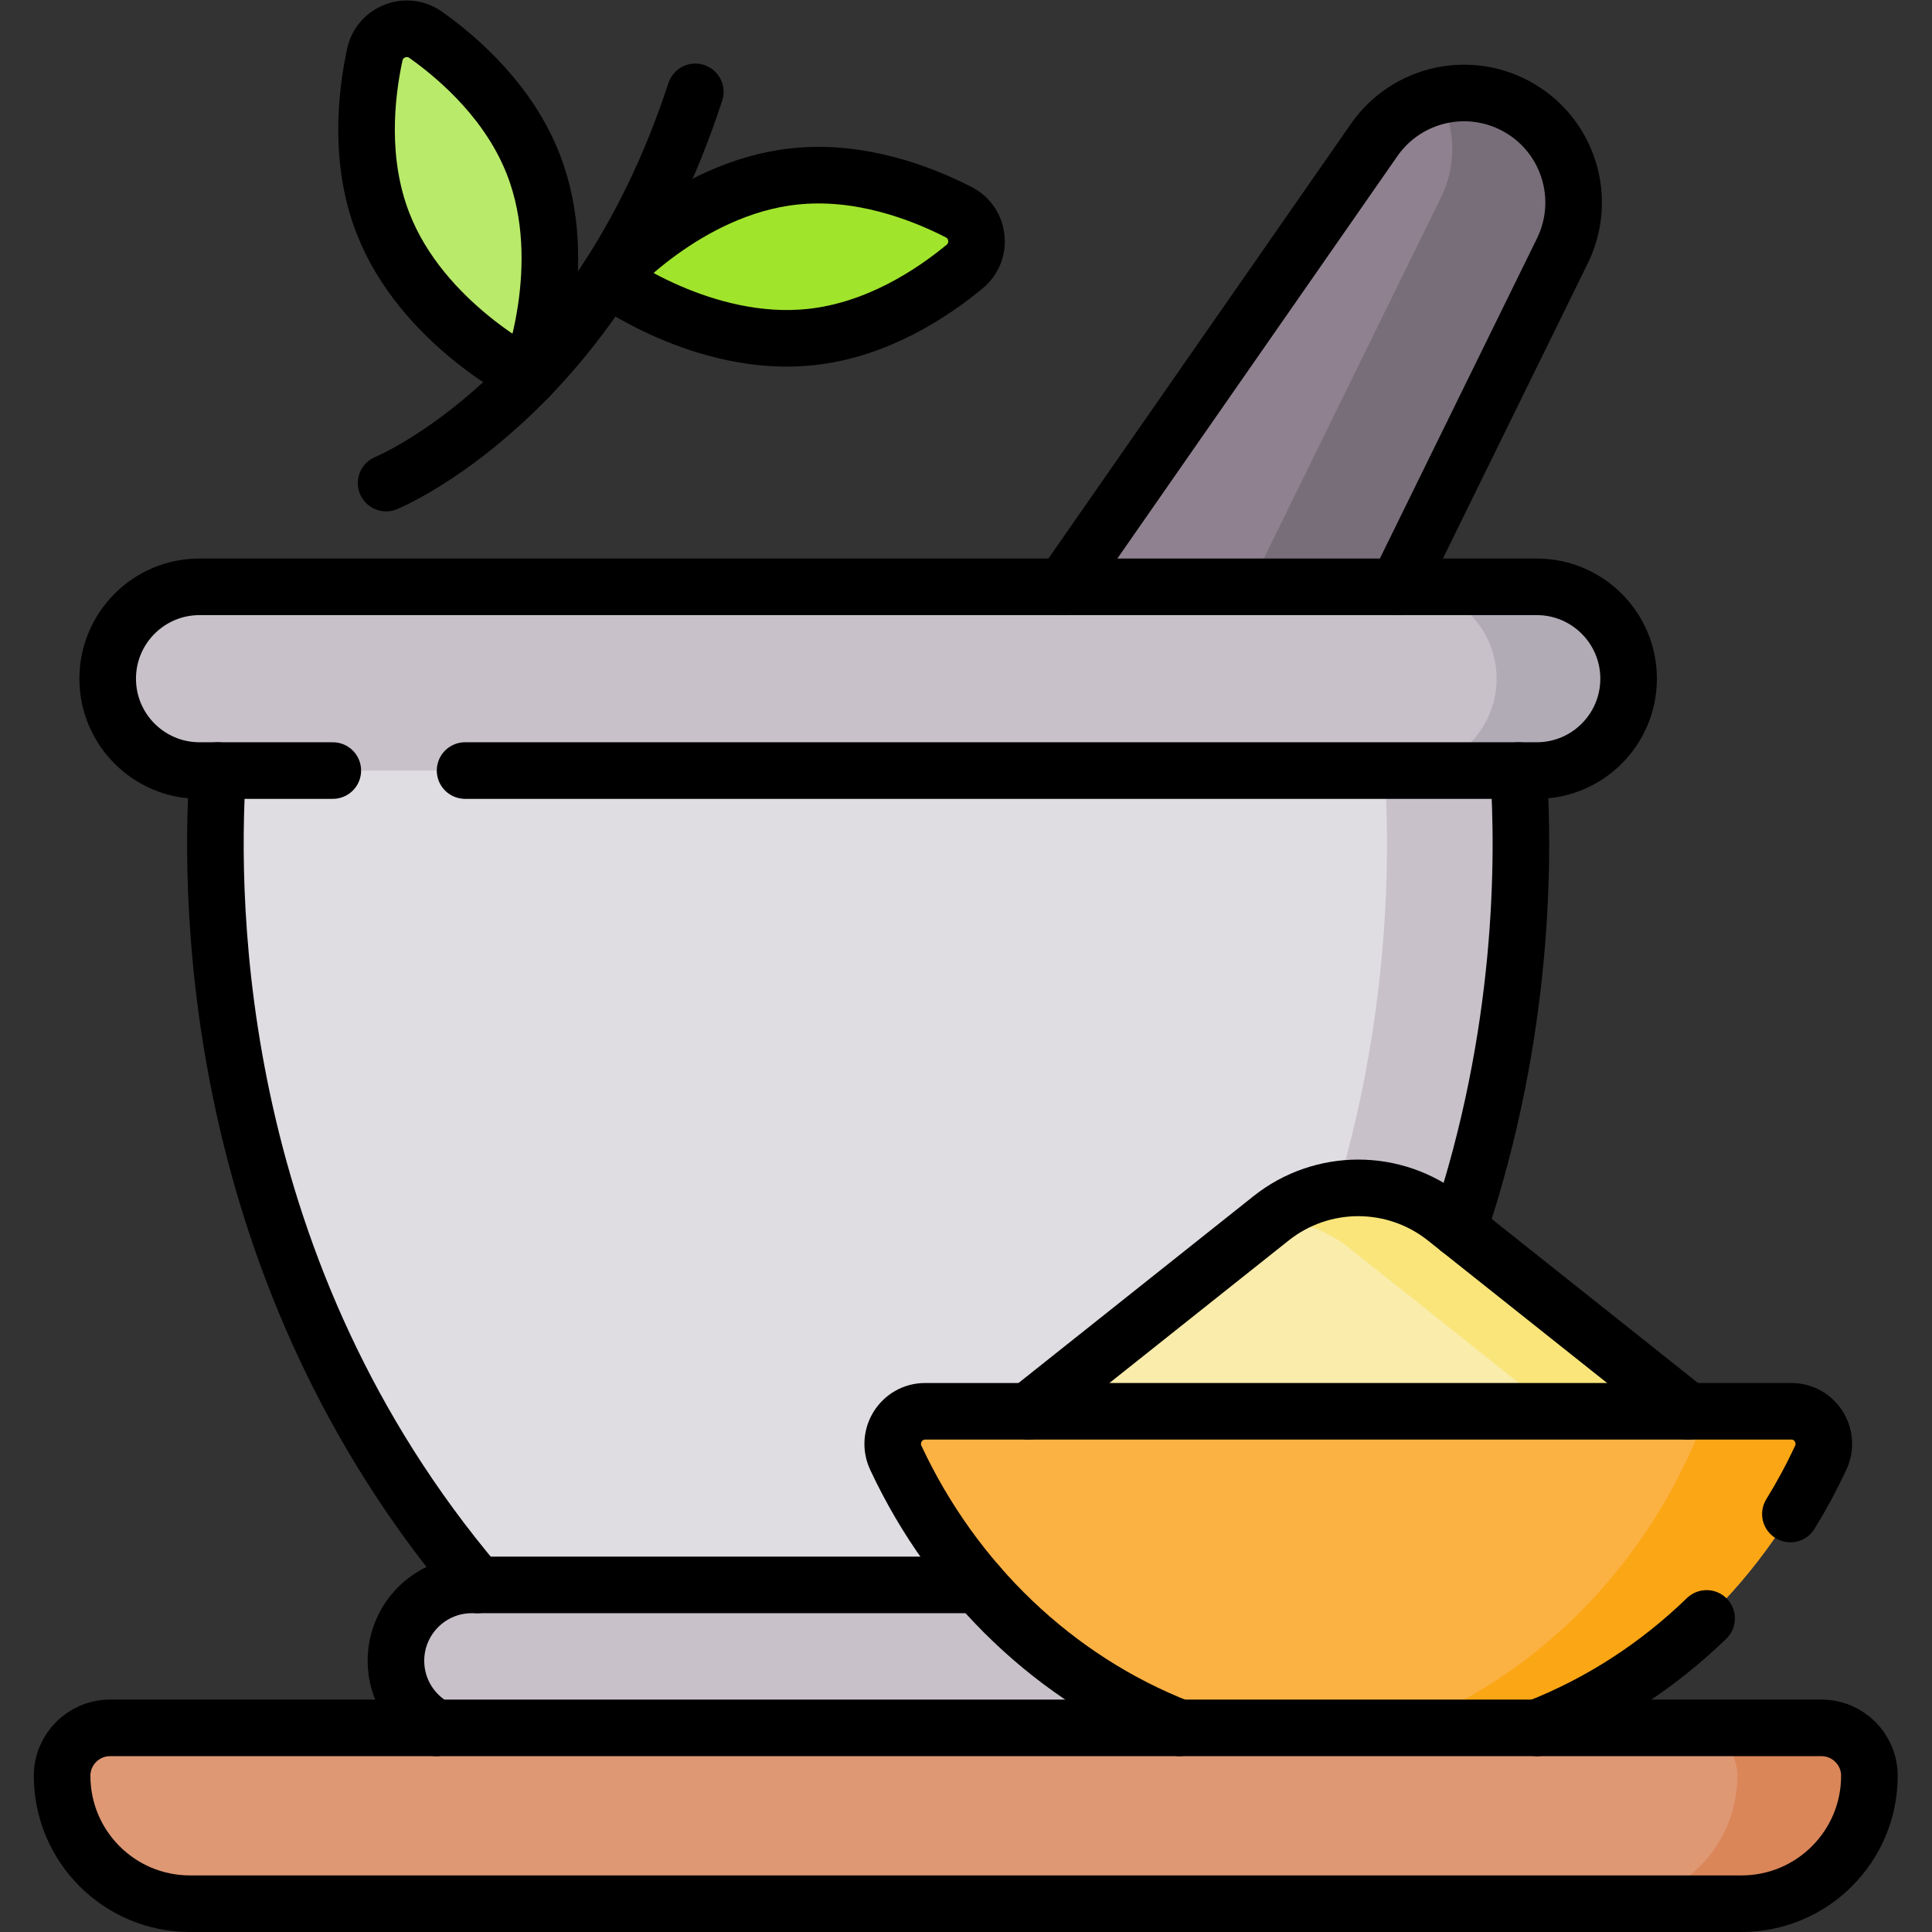 <?xml version="1.0" encoding="UTF-8" standalone="no"?>
<!-- Created with Inkscape (http://www.inkscape.org/) -->

<svg
   version="1.1"
   id="svg2916"
   xml:space="preserve"
   width="682.667"
   height="682.667"
   viewBox="0 0 682.667 682.667"
   xmlns="http://www.w3.org/2000/svg"
   xmlns:svg="http://www.w3.org/2000/svg"><rect x="0" y="0" width="682.667" height="682.667" fill="#333333" stroke="none"/><defs
     id="defs2920"><clipPath
       clipPathUnits="userSpaceOnUse"
       id="clipPath2930"><path
         d="M 0,512 H 512 V 0 H 0 Z"
         id="path2928" /></clipPath></defs><g
     id="g2922"
     transform="matrix(1.333,0,0,-1.333,0,682.667)"><g
       id="g2924"><g
         id="g2926"
         clip-path="url(#clipPath2930)"><g
           id="g2932"
           transform="translate(333.188,280.664)"><path
             d="M 0,0 -73.905,43.51 31.067,194.363 c 8.672,12.463 25.483,16.141 38.567,8.437 13.085,-7.703 18.025,-24.186 11.336,-37.816 z"
             style="fill:#8f818f;fill-opacity:1;fill-rule:nonzero;stroke:none"
             id="path2934" /></g><g
           id="g2936"
           transform="translate(402.822,483.464)"><path
             d="m 0,0 c -6.718,3.955 -14.415,4.903 -21.491,3.209 4.445,-8.05 4.983,-18.042 0.662,-26.848 l -79.158,-161.291 30.353,-17.87 80.97,164.984 C 18.025,-24.186 13.085,-7.703 0,0"
             style="fill:#786e79;fill-opacity:1;fill-rule:nonzero;stroke:none"
             id="path2938" /></g><g
           id="g2940"
           transform="translate(400.983,322.946)"><path
             d="m 0,0 h -341.714 c 0,0 -22.188,-134.146 75.08,-239.76 H -75.08 C 22.187,-134.146 0,0 0,0"
             style="fill:#e0dde2;fill-opacity:1;fill-rule:nonzero;stroke:none"
             id="path2942" /></g><g
           id="g2944"
           transform="translate(400.983,322.946)"><path
             d="m 0,0 h -35.499 c 0,0 22.187,-134.146 -75.08,-239.76 H -75.08 C 22.187,-134.146 0,0 0,0"
             style="fill:#c8c1c9;fill-opacity:1;fill-rule:nonzero;stroke:none"
             id="path2946" /></g><g
           id="g2948"
           transform="translate(335.183,51.775)"><path
             d="m 0,0 h -210.113 c -11.11,0 -20.116,9.006 -20.116,20.116 0,11.11 9.006,20.116 20.116,20.116 H 0 c 11.109,0 20.116,-9.006 20.116,-20.116 C 20.116,9.006 11.109,0 0,0"
             style="fill:#c8c1c9;fill-opacity:1;fill-rule:nonzero;stroke:none"
             id="path2950" /></g><g
           id="g2952"
           transform="translate(407.356,307.872)"><path
             d="m 0,0 h -354.459 c -13.449,0 -24.352,10.903 -24.352,24.352 0,13.449 10.903,24.352 24.352,24.352 H 0 c 13.449,0 24.352,-10.903 24.352,-24.352 C 24.352,10.903 13.449,0 0,0"
             style="fill:#c8c1c9;fill-opacity:1;fill-rule:nonzero;stroke:none"
             id="path2954" /></g><g
           id="g2956"
           transform="translate(407.356,356.576)"><path
             d="m 0,0 h -34.998 c 13.448,0 24.352,-10.903 24.352,-24.352 0,-13.449 -10.904,-24.352 -24.352,-24.352 H 0 c 13.449,0 24.352,10.903 24.352,24.352 C 24.352,-10.903 13.449,0 0,0"
             style="fill:#b1abb5;fill-opacity:1;fill-rule:nonzero;stroke:none"
             id="path2958" /></g><g
           id="g2960"
           transform="translate(336.938,189.182)"><path
             d="M 0,0 -75.024,-59.653 H 121.242 L 46.217,0 C 32.689,10.756 13.528,10.756 0,0"
             style="fill:#faecaa;fill-opacity:1;fill-rule:nonzero;stroke:none"
             id="path2962" /></g><g
           id="g2964"
           transform="translate(357.821,181.183)"><path
             d="m 0,0 64.963,-51.653 h 35.395 L 25.333,8 C 11.805,18.756 -7.355,18.756 -20.883,8 L -20.892,7.993 C -13.47,7.55 -6.152,4.891 0,0"
             style="fill:#f9e57a;fill-opacity:1;fill-rule:nonzero;stroke:none"
             id="path2966" /></g><g
           id="g2968"
           transform="translate(237.472,125.674)"><path
             d="m 0,0 c 16.378,-35.038 45.834,-62.039 81.638,-73.899 h 81.874 c 35.803,11.86 65.259,38.861 81.637,73.899 2.689,5.752 -1.442,12.355 -7.792,12.355 H 7.792 C 1.442,12.355 -2.689,5.752 0,0"
             style="fill:#fcb143;fill-opacity:1;fill-rule:nonzero;stroke:none"
             id="path2970" /></g><g
           id="g2972"
           transform="translate(474.829,138.029)"><path
             d="m 0,0 h -28.255 c 2.866,0 4.851,-2.904 3.77,-5.559 -15.62,-38.331 -46.523,-68.079 -84.61,-80.695 h 35.249 c 35.804,11.86 65.259,38.86 81.638,73.899 C 10.48,-6.604 6.35,0 0,0"
             style="fill:#fba615;fill-opacity:1;fill-rule:nonzero;stroke:none"
             id="path2974" /></g><g
           id="g2976"
           transform="translate(210.433,465.348)"><path
             d="m 0,0 c -28.558,-3.116 -49.387,-26.918 -49.387,-26.918 0,0 25.472,-18.749 54.03,-15.633 17.402,1.899 31.935,11.479 40.632,18.674 4.8,3.97 3.972,11.564 -1.571,14.406 C 33.659,-4.322 17.402,1.899 0,0"
             style="fill:#a1e42c;fill-opacity:1;fill-rule:nonzero;stroke:none"
             id="path2978" /></g><g
           id="g2980"
           transform="translate(141.41,468.473)"><path
             d="m 0,0 c 10.399,-26.779 -1.122,-56.235 -1.122,-56.235 0,0 -28.38,13.962 -38.779,40.74 -6.337,16.319 -4.534,33.631 -2.159,44.667 1.311,6.089 8.432,8.854 13.509,5.245 C -19.351,27.877 -6.337,16.318 0,0"
             style="fill:#b9ea6a;fill-opacity:1;fill-rule:nonzero;stroke:none"
             id="path2982" /></g><g
           id="g2984"
           transform="translate(102.348,384.073)"><path
             d="M 0,0 C 0,0 55.496,22.66 81.964,103.704"
             style="fill:none;stroke:#000000;stroke-width:15;stroke-linecap:round;stroke-linejoin:round;stroke-miterlimit:10;stroke-dasharray:none;stroke-opacity:1"
             id="path2986" /></g><g
           id="g2988"
           transform="translate(50.365,7.5)"><path
             d="m 0,0 h 411.271 c 18.722,0 33.899,15.177 33.899,33.9 0,7.018 -5.689,12.708 -12.709,12.708 H -21.191 C -28.21,46.608 -33.9,40.918 -33.9,33.9 -33.9,15.177 -18.723,0 0,0"
             style="fill:#df9874;fill-opacity:1;fill-rule:nonzero;stroke:none"
             id="path2990" /></g><g
           id="g2992"
           transform="translate(482.826,54.108)"><path
             d="m 0,0 h -34.998 c 7.019,0 12.708,-5.69 12.708,-12.708 0,-18.723 -15.177,-33.9 -33.899,-33.9 h 34.999 c 18.721,0 33.899,15.177 33.899,33.9 C 12.709,-5.69 7.02,0 0,0"
             style="fill:#da8659;fill-opacity:1;fill-rule:nonzero;stroke:none"
             id="path2994" /></g><g
           id="g2996"
           transform="translate(88.22,307.872)"><path
             d="m 0,0 h -35.323 c -13.449,0 -24.352,10.903 -24.352,24.352 0,13.449 10.903,24.352 24.352,24.352 h 354.459 c 13.449,0 24.351,-10.903 24.351,-24.352 C 343.487,10.903 332.585,0 319.136,0 H 35.061"
             style="fill:none;stroke:#000000;stroke-width:15;stroke-linecap:round;stroke-linejoin:round;stroke-miterlimit:10;stroke-dasharray:none;stroke-opacity:1"
             id="path2998" /></g><g
           id="g3000"
           transform="translate(50.365,7.5)"><path
             d="m 0,0 h 411.271 c 18.722,0 33.899,15.177 33.899,33.9 0,7.018 -5.689,12.708 -12.709,12.708 H -21.191 C -28.21,46.608 -33.9,40.918 -33.9,33.9 -33.9,15.177 -18.723,0 0,0 Z"
             style="fill:none;stroke:#000000;stroke-width:15;stroke-linecap:round;stroke-linejoin:round;stroke-miterlimit:10;stroke-dasharray:none;stroke-opacity:1"
             id="path3002" /></g><g
           id="g3004"
           transform="translate(474.593,110.799)"><path
             d="M 0,0 C 2.943,4.771 5.626,9.736 8.028,14.875 10.717,20.626 6.586,27.23 0.236,27.23 H -229.33 c -6.349,0 -10.48,-6.604 -7.791,-12.355 15.382,-32.907 42.299,-58.722 75.176,-71.566"
             style="fill:none;stroke:#000000;stroke-width:15;stroke-linecap:round;stroke-linejoin:round;stroke-miterlimit:10;stroke-dasharray:none;stroke-opacity:1"
             id="path3006" /></g><g
           id="g3008"
           transform="translate(407.444,54.108)"><path
             d="M 0,0 C 16.777,6.554 32.003,16.486 44.936,29.015"
             style="fill:none;stroke:#000000;stroke-width:15;stroke-linecap:round;stroke-linejoin:round;stroke-miterlimit:10;stroke-dasharray:none;stroke-opacity:1"
             id="path3010" /></g><g
           id="g3012"
           transform="translate(447.489,138.029)"><path
             d="m 0,0 -64.335,51.153 c -13.528,10.756 -32.688,10.756 -46.216,0 L -174.886,0"
             style="fill:none;stroke:#000000;stroke-width:15;stroke-linecap:round;stroke-linejoin:round;stroke-miterlimit:10;stroke-dasharray:none;stroke-opacity:1"
             id="path3014" /></g><g
           id="g3016"
           transform="translate(259.315,92.007)"><path
             d="m 0,0 h -134.245 c -11.11,0 -20.116,-9.006 -20.116,-20.116 0,-7.716 4.348,-14.408 10.724,-17.782"
             style="fill:none;stroke:#000000;stroke-width:15;stroke-linecap:round;stroke-linejoin:round;stroke-miterlimit:10;stroke-dasharray:none;stroke-opacity:1"
             id="path3018" /></g><g
           id="g3020"
           transform="translate(386.677,186.382)"><path
             d="M 0,0 C 17.428,51.912 17.389,98.521 15.853,121.49"
             style="fill:none;stroke:#000000;stroke-width:15;stroke-linecap:round;stroke-linejoin:round;stroke-miterlimit:10;stroke-dasharray:none;stroke-opacity:1"
             id="path3022" /></g><g
           id="g3024"
           transform="translate(57.725,307.872)"><path
             d="M 0,0 C -2.451,-36.62 -1.095,-133.368 68.846,-215.865"
             style="fill:none;stroke:#000000;stroke-width:15;stroke-linecap:round;stroke-linejoin:round;stroke-miterlimit:10;stroke-dasharray:none;stroke-opacity:1"
             id="path3026" /></g><g
           id="g3028"
           transform="translate(370.444,356.576)"><path
             d="m 0,0 43.714,89.072 c 6.689,13.63 1.749,30.113 -11.336,37.816 -13.084,7.704 -29.895,4.026 -38.566,-8.437 L -88.614,0"
             style="fill:none;stroke:#000000;stroke-width:15;stroke-linecap:round;stroke-linejoin:round;stroke-miterlimit:10;stroke-dasharray:none;stroke-opacity:1"
             id="path3030" /></g><g
           id="g3032"
           transform="translate(210.433,465.348)"><path
             d="m 0,0 c -28.558,-3.116 -49.387,-26.918 -49.387,-26.918 0,0 25.472,-18.749 54.03,-15.633 17.402,1.899 31.935,11.479 40.632,18.674 4.8,3.97 3.972,11.564 -1.571,14.406 C 33.659,-4.322 17.402,1.899 0,0 Z"
             style="fill:none;stroke:#000000;stroke-width:15;stroke-linecap:round;stroke-linejoin:round;stroke-miterlimit:10;stroke-dasharray:none;stroke-opacity:1"
             id="path3034" /></g><g
           id="g3036"
           transform="translate(141.41,468.473)"><path
             d="m 0,0 c 10.399,-26.779 -1.122,-56.235 -1.122,-56.235 0,0 -28.38,13.962 -38.779,40.74 -6.337,16.319 -4.534,33.631 -2.159,44.667 1.311,6.089 8.432,8.854 13.509,5.245 C -19.351,27.877 -6.337,16.318 0,0 Z"
             style="fill:none;stroke:#000000;stroke-width:15;stroke-linecap:round;stroke-linejoin:round;stroke-miterlimit:10;stroke-dasharray:none;stroke-opacity:1"
             id="path3038" /></g></g></g></g></svg>
